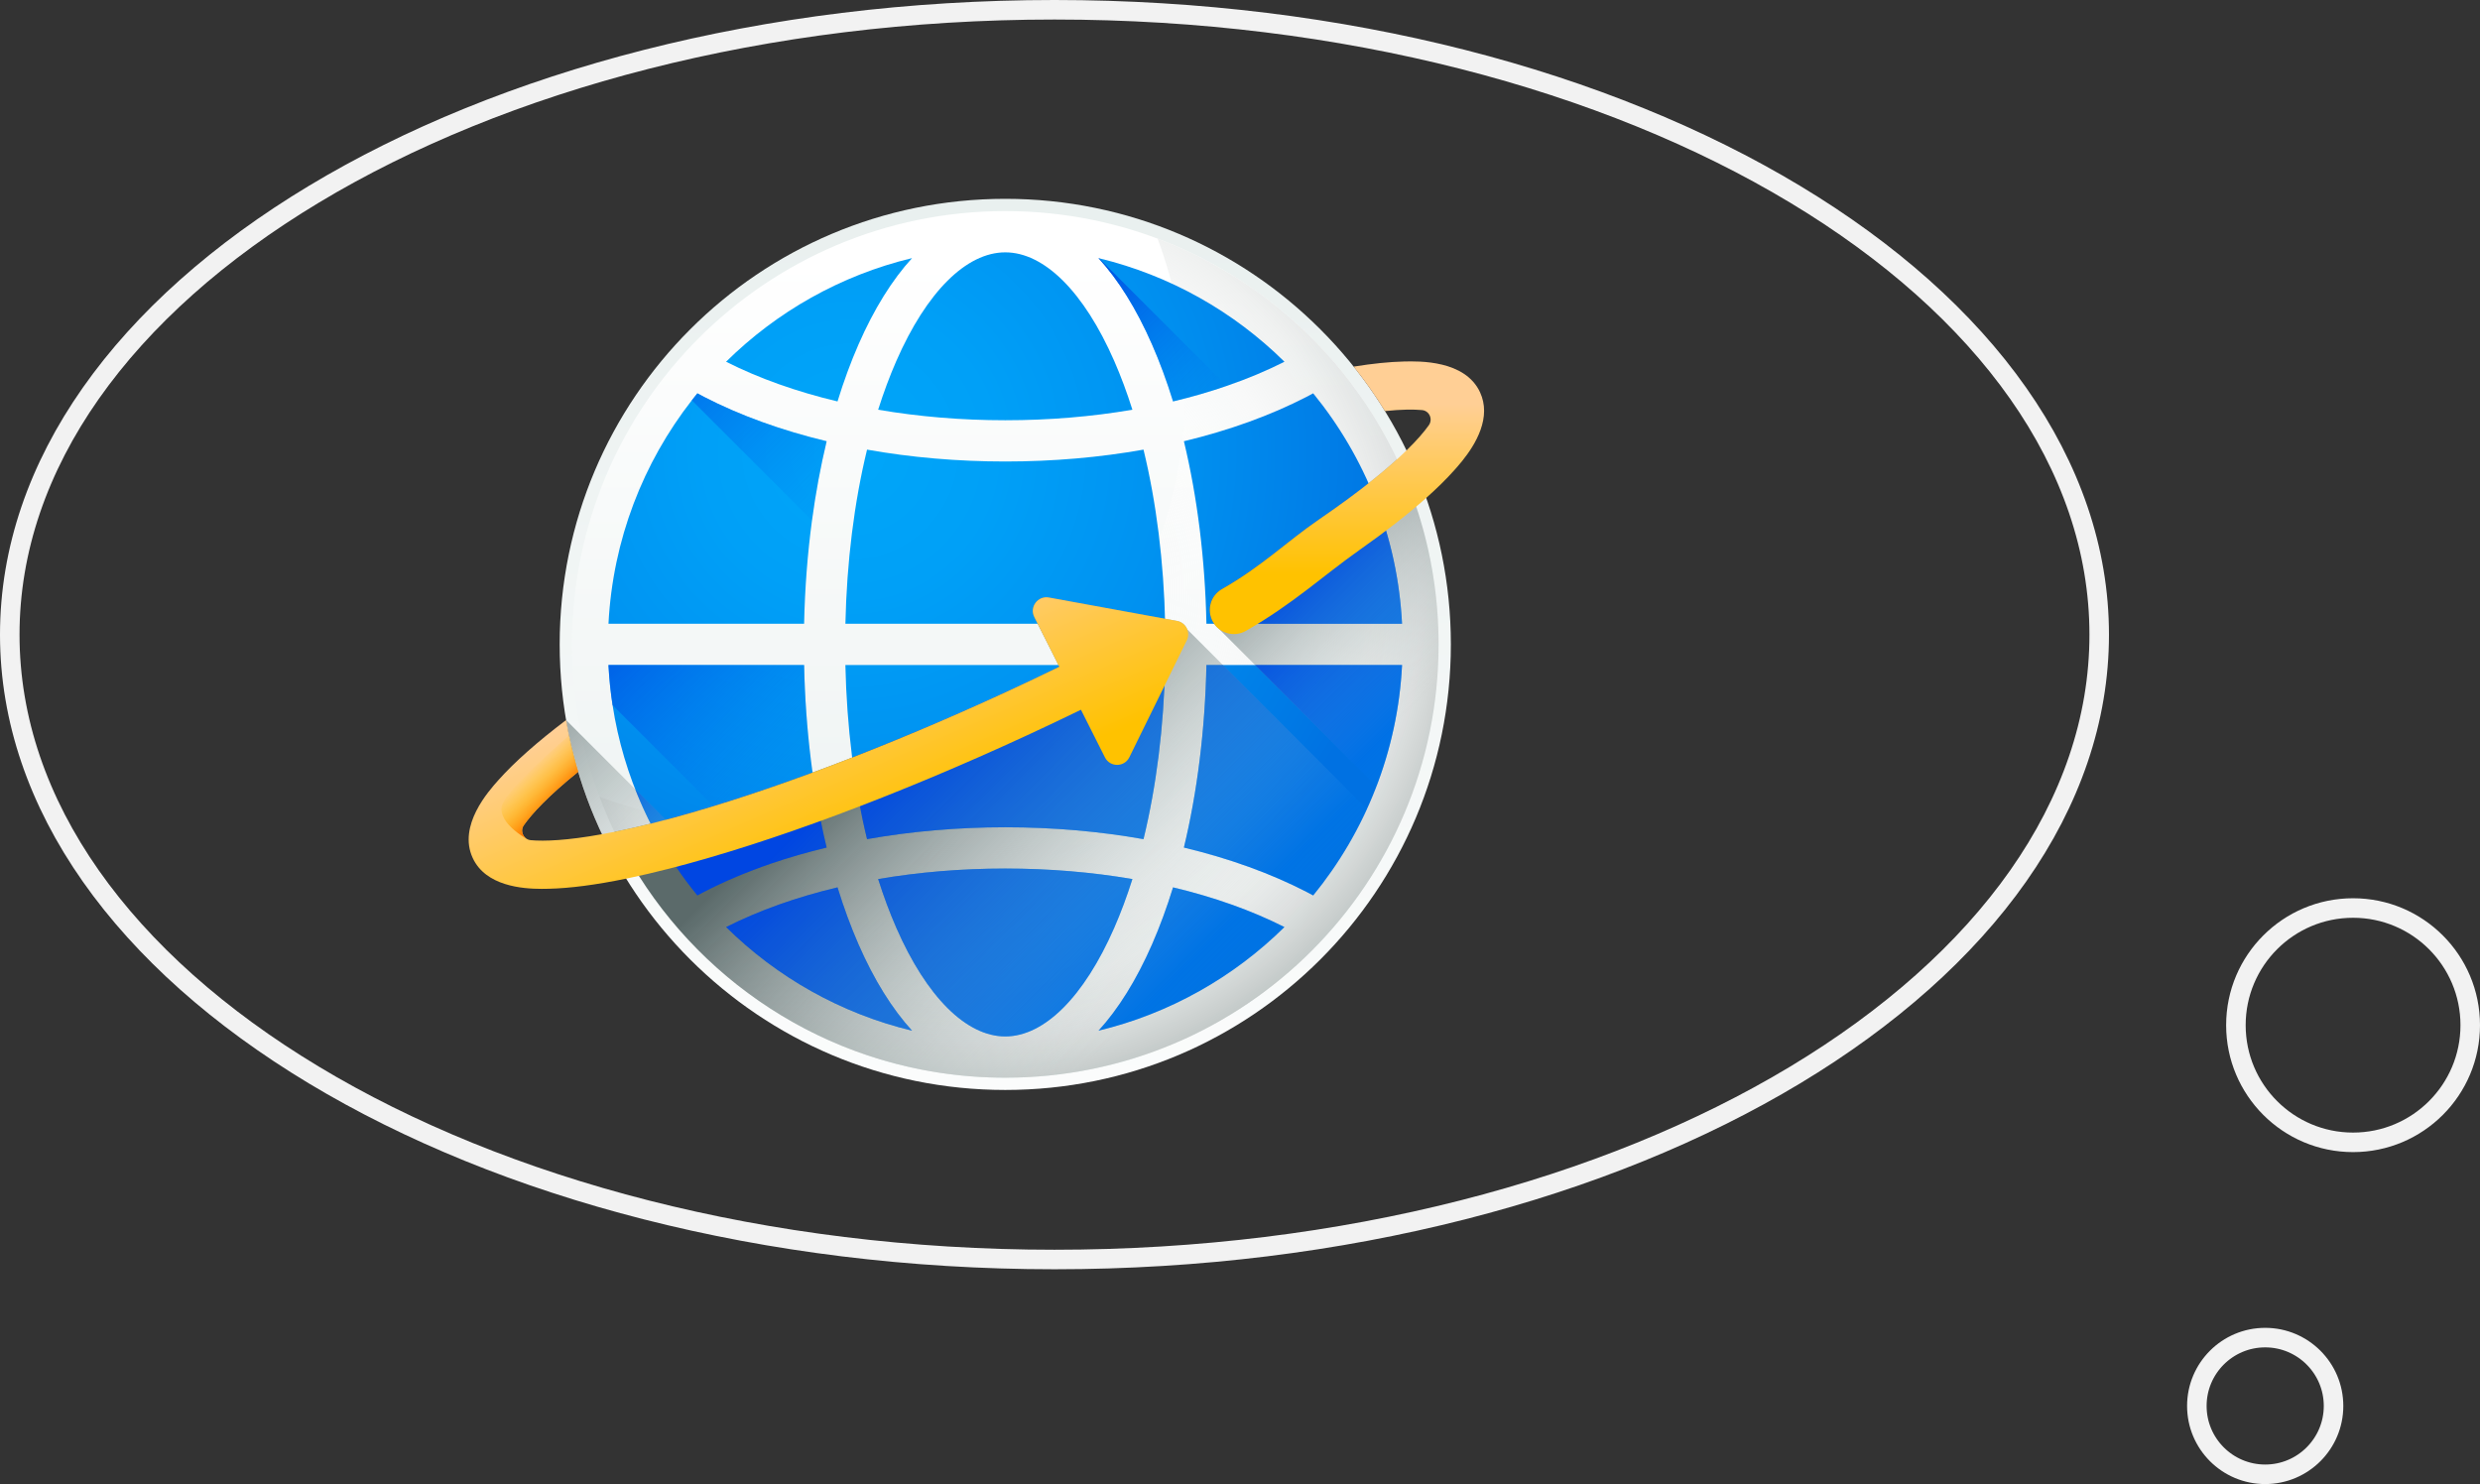 <svg width="127" height="76" viewBox="0 0 127 76" fill="none" xmlns="http://www.w3.org/2000/svg">
<rect x="0" y="0" width="127" height="76" fill="#333333" stroke="none"/>
<path d="M51.48 55.818C64.082 55.818 74.298 45.602 74.298 33C74.298 20.398 64.082 10.182 51.48 10.182C38.877 10.182 28.661 20.398 28.661 33C28.661 45.602 38.877 55.818 51.48 55.818Z" fill="url(#paint0_linear)"/>
<path d="M51.48 55.19C63.735 55.19 73.669 45.255 73.669 33C73.669 20.745 63.735 10.81 51.48 10.81C39.224 10.81 29.29 20.745 29.29 33C29.29 45.255 39.224 55.19 51.48 55.19Z" fill="url(#paint1_linear)"/>
<path d="M59.278 12.22C60.189 14.646 60.689 17.274 60.689 20.019C60.689 32.274 50.754 42.209 38.499 42.209C35.754 42.209 33.127 41.709 30.7 40.798C33.857 49.206 41.969 55.19 51.48 55.19C63.735 55.19 73.67 45.255 73.67 33C73.67 23.489 67.686 15.377 59.278 12.22Z" fill="url(#paint2_radial)"/>
<path d="M42.889 20.558C43.207 19.524 43.567 18.545 43.967 17.632C44.765 15.811 45.69 14.33 46.706 13.218C43.047 14.098 39.773 15.966 37.182 18.525C38.869 19.377 40.796 20.06 42.889 20.558Z" fill="url(#paint3_radial)"/>
<path d="M65.777 18.525C64.859 18.989 63.869 19.404 62.819 19.763C61.943 20.066 61.024 20.331 60.071 20.558C59.753 19.525 59.393 18.545 58.992 17.632C58.195 15.811 57.27 14.33 56.254 13.218C56.263 13.22 56.272 13.223 56.281 13.225C59.929 14.107 63.193 15.972 65.777 18.525Z" fill="url(#paint4_radial)"/>
<path d="M59.667 34.057H43.292C43.362 37.229 43.743 40.264 44.401 42.974C46.652 42.574 49.036 42.365 51.48 42.365C53.923 42.365 56.308 42.574 58.559 42.974C59.217 40.263 59.598 37.229 59.667 34.057Z" fill="url(#paint5_radial)"/>
<path d="M58.559 23.026C56.308 23.426 53.923 23.634 51.48 23.634C49.037 23.634 46.652 23.426 44.401 23.026C43.743 25.736 43.362 28.77 43.293 31.943H59.668C59.598 28.77 59.217 25.736 58.559 23.026Z" fill="url(#paint6_radial)"/>
<path d="M44.97 45.017C45.249 45.899 45.56 46.736 45.903 47.52C47.45 51.051 49.483 53.077 51.48 53.077C53.477 53.077 55.51 51.051 57.057 47.52C57.4 46.736 57.711 45.899 57.99 45.017C55.922 44.663 53.73 44.478 51.48 44.478C49.23 44.478 47.038 44.663 44.97 45.017Z" fill="url(#paint7_radial)"/>
<path d="M57.99 20.982C57.711 20.1 57.4 19.263 57.057 18.48C55.51 14.948 53.477 12.923 51.48 12.923C49.483 12.923 47.45 14.948 45.903 18.48C45.56 19.263 45.249 20.1 44.97 20.982C47.038 21.337 49.23 21.521 51.48 21.521C53.73 21.521 55.922 21.337 57.99 20.982Z" fill="url(#paint8_radial)"/>
<path d="M42.332 22.596C42.023 23.887 41.77 25.245 41.582 26.652C41.353 28.355 41.217 30.129 41.178 31.944H31.16C31.381 27.639 32.939 23.689 35.428 20.498C35.521 20.378 35.616 20.259 35.712 20.142C35.825 20.203 35.936 20.264 36.052 20.324C37.906 21.28 40.031 22.043 42.332 22.596Z" fill="url(#paint9_radial)"/>
<path d="M60.071 45.442C59.753 46.475 59.393 47.454 58.993 48.368C58.195 50.189 57.27 51.67 56.254 52.782C59.913 51.902 63.187 50.034 65.777 47.475C64.09 46.623 62.163 45.939 60.071 45.442Z" fill="url(#paint10_radial)"/>
<path d="M66.908 20.323C65.054 21.28 62.929 22.044 60.627 22.596C61.315 25.453 61.712 28.633 61.781 31.943H71.799C71.571 27.477 69.902 23.392 67.248 20.142C67.136 20.203 67.024 20.264 66.908 20.323Z" fill="url(#paint11_radial)"/>
<path d="M61.781 34.057C61.712 37.367 61.315 40.546 60.627 43.404C62.93 43.956 65.054 44.72 66.908 45.676C67.024 45.736 67.136 45.797 67.249 45.858C69.902 42.608 71.571 38.523 71.799 34.057H61.781V34.057Z" fill="url(#paint12_radial)"/>
<path d="M42.332 43.404C41.348 43.64 40.397 43.914 39.485 44.226C38.263 44.644 37.114 45.128 36.052 45.676C35.936 45.736 35.825 45.797 35.712 45.858C33.47 43.113 31.931 39.774 31.37 36.111C31.266 35.437 31.196 34.751 31.16 34.056H41.178C41.248 37.367 41.645 40.547 42.332 43.404Z" fill="url(#paint13_radial)"/>
<path d="M43.967 48.368C43.567 47.454 43.207 46.475 42.889 45.442C40.796 45.939 38.869 46.623 37.182 47.475C39.773 50.034 43.047 51.902 46.706 52.782C45.69 51.67 44.765 50.189 43.967 48.368Z" fill="url(#paint14_radial)"/>
<path d="M42.332 22.596C42.023 23.888 41.769 25.246 41.582 26.653L35.428 20.498C35.521 20.378 35.616 20.26 35.712 20.142C35.825 20.203 35.936 20.264 36.052 20.324C37.906 21.28 40.031 22.044 42.332 22.596Z" fill="url(#paint15_linear)"/>
<path d="M42.332 43.404C41.348 43.64 40.397 43.914 39.485 44.226L31.37 36.111C31.266 35.437 31.196 34.751 31.16 34.056H41.178C41.248 37.367 41.645 40.547 42.332 43.404Z" fill="url(#paint16_linear)"/>
<path d="M62.819 19.764C61.943 20.067 61.024 20.332 60.071 20.558C59.752 19.525 59.393 18.545 58.992 17.632C58.195 15.812 57.27 14.331 56.254 13.219C56.263 13.221 56.272 13.223 56.281 13.225L62.819 19.764Z" fill="url(#paint17_linear)"/>
<path d="M73.67 33C73.67 29.607 72.908 26.392 71.546 23.516C70.641 24.338 69.357 25.362 67.552 26.596C65.882 27.739 64.664 28.971 62.57 30.169C61.978 30.508 61.776 31.264 62.117 31.855C62.2 31.998 62.307 32.118 62.431 32.214L71.904 41.687C73.041 39.019 73.67 36.083 73.67 33Z" fill="url(#paint18_linear)"/>
<path d="M64.274 34.057H71.799C71.688 36.238 71.233 38.326 70.488 40.271L64.274 34.057Z" fill="url(#paint19_linear)"/>
<path d="M71.799 31.943H62.173C62.153 31.914 62.134 31.886 62.117 31.855C61.776 31.264 61.979 30.507 62.569 30.169C64.664 28.97 65.882 27.739 67.552 26.596C68.545 25.916 69.38 25.302 70.082 24.747C71.069 26.965 71.668 29.392 71.799 31.943Z" fill="url(#paint20_linear)"/>
<path d="M75.794 20.091C75.029 18.436 72.668 18.494 71.892 18.513C71.146 18.531 70.287 18.619 69.32 18.775C69.9 19.5 70.435 20.259 70.922 21.051C71.77 20.963 72.388 20.961 72.819 21C73.196 21.034 73.389 21.465 73.17 21.775C72.937 22.104 72.572 22.535 72.026 23.066C71.116 23.954 69.702 25.126 67.552 26.596C65.882 27.739 64.664 28.971 62.57 30.169C61.978 30.508 61.776 31.265 62.117 31.855C62.457 32.445 63.211 32.646 63.802 32.308C66.244 30.909 67.753 29.48 69.636 28.153C70.978 27.208 72.115 26.32 73.036 25.499C73.592 25.003 74.071 24.532 74.468 24.086C74.887 23.618 76 22.372 76 21.036C76 20.723 75.939 20.406 75.794 20.091Z" fill="url(#paint21_linear)"/>
<path d="M71.384 42.816C67.762 50.148 60.21 55.19 51.48 55.19C43.585 55.19 36.653 51.066 32.722 44.856C32.261 44.131 31.843 43.379 31.469 42.599C32.161 42.46 32.937 42.282 33.805 42.057C33.91 42.029 34.015 42.002 34.122 41.974C34.247 41.942 34.373 41.907 34.501 41.873C39.358 40.55 45.42 38.257 51.571 35.414C52.474 34.995 53.367 34.572 54.245 34.144L52.965 31.599C52.705 31.084 53.146 30.495 53.714 30.598L60.275 31.8C60.296 31.803 60.318 31.808 60.338 31.814C60.359 31.82 60.379 31.827 60.399 31.834C60.417 31.84 60.434 31.848 60.452 31.856C60.467 31.864 60.481 31.871 60.496 31.88C60.507 31.886 60.518 31.893 60.529 31.901C60.542 31.908 60.554 31.917 60.565 31.925C60.589 31.942 60.611 31.96 60.632 31.982C60.642 31.991 60.651 32.002 60.661 32.012C60.693 32.046 60.722 32.083 60.746 32.124C60.767 32.159 60.785 32.194 60.799 32.231L71.384 42.816Z" fill="url(#paint22_linear)"/>
<path d="M51.48 42.365C53.923 42.365 56.307 42.574 58.558 42.973C59.217 40.264 59.598 37.229 59.667 34.057H54.201L54.245 34.145C53.367 34.573 52.474 34.996 51.571 35.414C48.879 36.658 46.203 37.797 43.639 38.796C43.824 40.251 44.08 41.651 44.401 42.973C46.653 42.574 49.036 42.365 51.48 42.365Z" fill="url(#paint23_linear)"/>
<path d="M57.99 45.018C55.921 44.663 53.73 44.479 51.48 44.479C49.23 44.479 47.038 44.663 44.97 45.018C45.249 45.899 45.56 46.736 45.903 47.519C47.449 51.052 49.483 53.077 51.48 53.077C53.477 53.077 55.511 51.052 57.057 47.519C57.4 46.736 57.711 45.899 57.99 45.018Z" fill="url(#paint24_linear)"/>
<path d="M58.992 48.368C58.196 50.188 57.271 51.67 56.253 52.782C59.913 51.902 63.187 50.034 65.777 47.475C64.09 46.623 62.164 45.939 60.071 45.442C59.752 46.475 59.392 47.454 58.992 48.368Z" fill="url(#paint25_linear)"/>
<path d="M62.625 34.057H61.781C61.712 37.368 61.315 40.546 60.628 43.404C62.93 43.956 65.053 44.72 66.909 45.677C67.023 45.736 67.136 45.797 67.249 45.858C68.345 44.515 69.273 43.029 70.001 41.433L62.625 34.057Z" fill="url(#paint26_linear)"/>
<path d="M42.889 45.442C40.796 45.939 38.87 46.623 37.182 47.475C39.773 50.034 43.047 51.902 46.707 52.782C45.689 51.67 44.764 50.189 43.967 48.368C43.568 47.454 43.208 46.475 42.889 45.442Z" fill="url(#paint27_linear)"/>
<path d="M42.332 43.404C42.224 42.956 42.123 42.501 42.032 42.039C41.868 41.234 41.729 40.409 41.612 39.565C39.067 40.502 36.664 41.284 34.501 41.873C34.088 41.986 33.694 42.088 33.318 42.181C33.706 42.948 34.141 43.688 34.621 44.394C34.962 44.899 35.326 45.387 35.711 45.858C35.825 45.798 35.936 45.736 36.053 45.677C37.114 45.128 38.263 44.645 39.485 44.227C40.397 43.915 41.347 43.641 42.332 43.404Z" fill="url(#paint28_linear)"/>
<path d="M29.604 39.504C30.025 40.92 30.579 42.279 31.252 43.565C32.989 43.241 34.7 42.585 34.7 42.585L28.992 36.877C29.145 37.772 29.35 38.648 29.604 39.504Z" fill="url(#paint29_linear)"/>
<path d="M33.717 42.925C34.312 42.734 34.7 42.585 34.7 42.585L32.53 40.415C32.87 41.282 33.267 42.12 33.717 42.925Z" fill="url(#paint30_linear)"/>
<path d="M60.275 31.799L53.714 30.598C53.147 30.495 52.705 31.084 52.964 31.599L54.246 34.144C53.366 34.572 52.474 34.996 51.571 35.413C45.42 38.257 39.358 40.549 34.501 41.873C33.054 42.266 31.841 42.539 30.831 42.72C29.031 43.046 27.873 43.088 27.186 43.027C26.811 42.994 26.607 42.567 26.825 42.26C27.238 41.672 28.071 40.765 29.61 39.523C29.352 38.661 29.145 37.777 28.99 36.875C27.509 37.997 26.35 39.025 25.532 39.94C25.014 40.518 23.441 42.28 24.206 43.935C24.872 45.378 26.753 45.519 27.738 45.519C27.883 45.519 28.009 45.516 28.107 45.514C29.194 45.488 30.52 45.314 32.068 44.996C32.778 44.85 33.535 44.674 34.337 44.468C39.462 43.149 45.95 40.729 52.606 37.652C53.536 37.222 54.452 36.787 55.355 36.347L56.583 38.786C56.843 39.301 57.579 39.298 57.834 38.78L60.776 32.794C60.98 32.378 60.731 31.883 60.275 31.799Z" fill="url(#paint31_linear)"/>
<path d="M26.992 42.97L26.993 42.969C26.749 42.836 26.649 42.509 26.825 42.26C27.238 41.672 28.071 40.765 29.61 39.523C29.427 38.914 29.271 38.292 29.141 37.662C28.113 38.557 25.868 40.576 25.702 41.264C25.486 42.158 26.992 42.97 26.992 42.97Z" fill="url(#paint32_linear)"/>
<path d="M107.5 32.5C107.5 41.231 101.618 49.22 91.926 55.053C82.244 60.88 68.836 64.5 54 64.5C39.164 64.5 25.756 60.88 16.074 55.053C6.382 49.22 0.5 41.231 0.5 32.5C0.5 23.769 6.382 15.78 16.074 9.947C25.756 4.12 39.164 0.5 54 0.5C68.836 0.5 82.244 4.12 91.926 9.947C101.618 15.78 107.5 23.769 107.5 32.5Z" stroke="#F2F2F2"/>
<circle cx="120.5" cy="52.5" r="6" stroke="#F2F2F2"/>
<circle cx="116" cy="72" r="3.5" stroke="#F2F2F2"/>
<defs>
<linearGradient id="paint0_linear" x1="51.48" y1="65.876" x2="51.48" y2="8.021" gradientUnits="userSpaceOnUse">
<stop stop-color="white"/>
<stop offset="1" stop-color="#E8EFEE"/>
</linearGradient>
<linearGradient id="paint1_linear" x1="51.48" y1="13.138" x2="51.48" y2="55.059" gradientUnits="userSpaceOnUse">
<stop stop-color="white"/>
<stop offset="1" stop-color="#E8EFEE"/>
</linearGradient>
<radialGradient id="paint2_radial" cx="0" cy="0" r="1" gradientUnits="userSpaceOnUse" gradientTransform="translate(49.557 30.151) scale(26.519)">
<stop offset="0" stop-color="white" stop-opacity="0"/>
<stop offset="0.482" stop-color="#FDFDFD" stop-opacity="0.482"/>
<stop offset="0.656" stop-color="#F6F7F7" stop-opacity="0.655"/>
<stop offset="0.779" stop-color="#EBEDEC" stop-opacity="0.779"/>
<stop offset="0.879" stop-color="#DADDDD" stop-opacity="0.879"/>
<stop offset="0.964" stop-color="#C4CAC9" stop-opacity="0.964"/>
<stop offset="1" stop-color="#B8BFBE"/>
</radialGradient>
<radialGradient id="paint3_radial" cx="0" cy="0" r="1" gradientUnits="userSpaceOnUse" gradientTransform="translate(43.529 23.124) scale(29.164)">
<stop stop-color="#00A6F9"/>
<stop offset="0.253" stop-color="#00A0F7"/>
<stop offset="0.575" stop-color="#0091F0"/>
<stop offset="0.932" stop-color="#0077E4"/>
<stop offset="1" stop-color="#0071E2"/>
</radialGradient>
<radialGradient id="paint4_radial" cx="0" cy="0" r="1" gradientUnits="userSpaceOnUse" gradientTransform="translate(43.529 23.124) scale(29.164)">
<stop stop-color="#00A6F9"/>
<stop offset="0.253" stop-color="#00A0F7"/>
<stop offset="0.575" stop-color="#0091F0"/>
<stop offset="0.932" stop-color="#0077E4"/>
<stop offset="1" stop-color="#0071E2"/>
</radialGradient>
<radialGradient id="paint5_radial" cx="0" cy="0" r="1" gradientUnits="userSpaceOnUse" gradientTransform="translate(43.529 23.124) scale(29.164)">
<stop stop-color="#00A6F9"/>
<stop offset="0.253" stop-color="#00A0F7"/>
<stop offset="0.575" stop-color="#0091F0"/>
<stop offset="0.932" stop-color="#0077E4"/>
<stop offset="1" stop-color="#0071E2"/>
</radialGradient>
<radialGradient id="paint6_radial" cx="0" cy="0" r="1" gradientUnits="userSpaceOnUse" gradientTransform="translate(43.529 23.124) scale(29.164)">
<stop stop-color="#00A6F9"/>
<stop offset="0.253" stop-color="#00A0F7"/>
<stop offset="0.575" stop-color="#0091F0"/>
<stop offset="0.932" stop-color="#0077E4"/>
<stop offset="1" stop-color="#0071E2"/>
</radialGradient>
<radialGradient id="paint7_radial" cx="0" cy="0" r="1" gradientUnits="userSpaceOnUse" gradientTransform="translate(43.529 23.124) scale(29.164)">
<stop stop-color="#00A6F9"/>
<stop offset="0.253" stop-color="#00A0F7"/>
<stop offset="0.575" stop-color="#0091F0"/>
<stop offset="0.932" stop-color="#0077E4"/>
<stop offset="1" stop-color="#0071E2"/>
</radialGradient>
<radialGradient id="paint8_radial" cx="0" cy="0" r="1" gradientUnits="userSpaceOnUse" gradientTransform="translate(43.529 23.124) scale(29.164)">
<stop stop-color="#00A6F9"/>
<stop offset="0.253" stop-color="#00A0F7"/>
<stop offset="0.575" stop-color="#0091F0"/>
<stop offset="0.932" stop-color="#0077E4"/>
<stop offset="1" stop-color="#0071E2"/>
</radialGradient>
<radialGradient id="paint9_radial" cx="0" cy="0" r="1" gradientUnits="userSpaceOnUse" gradientTransform="translate(43.529 23.124) scale(29.164)">
<stop stop-color="#00A6F9"/>
<stop offset="0.253" stop-color="#00A0F7"/>
<stop offset="0.575" stop-color="#0091F0"/>
<stop offset="0.932" stop-color="#0077E4"/>
<stop offset="1" stop-color="#0071E2"/>
</radialGradient>
<radialGradient id="paint10_radial" cx="0" cy="0" r="1" gradientUnits="userSpaceOnUse" gradientTransform="translate(43.529 23.124) scale(29.164)">
<stop stop-color="#00A6F9"/>
<stop offset="0.253" stop-color="#00A0F7"/>
<stop offset="0.575" stop-color="#0091F0"/>
<stop offset="0.932" stop-color="#0077E4"/>
<stop offset="1" stop-color="#0071E2"/>
</radialGradient>
<radialGradient id="paint11_radial" cx="0" cy="0" r="1" gradientUnits="userSpaceOnUse" gradientTransform="translate(43.529 23.124) scale(29.164)">
<stop stop-color="#00A6F9"/>
<stop offset="0.253" stop-color="#00A0F7"/>
<stop offset="0.575" stop-color="#0091F0"/>
<stop offset="0.932" stop-color="#0077E4"/>
<stop offset="1" stop-color="#0071E2"/>
</radialGradient>
<radialGradient id="paint12_radial" cx="0" cy="0" r="1" gradientUnits="userSpaceOnUse" gradientTransform="translate(43.529 23.124) scale(29.164)">
<stop stop-color="#00A6F9"/>
<stop offset="0.253" stop-color="#00A0F7"/>
<stop offset="0.575" stop-color="#0091F0"/>
<stop offset="0.932" stop-color="#0077E4"/>
<stop offset="1" stop-color="#0071E2"/>
</radialGradient>
<radialGradient id="paint13_radial" cx="0" cy="0" r="1" gradientUnits="userSpaceOnUse" gradientTransform="translate(43.529 23.124) scale(29.164)">
<stop stop-color="#00A6F9"/>
<stop offset="0.253" stop-color="#00A0F7"/>
<stop offset="0.575" stop-color="#0091F0"/>
<stop offset="0.932" stop-color="#0077E4"/>
<stop offset="1" stop-color="#0071E2"/>
</radialGradient>
<radialGradient id="paint14_radial" cx="0" cy="0" r="1" gradientUnits="userSpaceOnUse" gradientTransform="translate(43.529 23.124) scale(29.164)">
<stop stop-color="#00A6F9"/>
<stop offset="0.253" stop-color="#00A0F7"/>
<stop offset="0.575" stop-color="#0091F0"/>
<stop offset="0.932" stop-color="#0077E4"/>
<stop offset="1" stop-color="#0071E2"/>
</radialGradient>
<linearGradient id="paint15_linear" x1="44.231" y1="26.897" x2="31.597" y2="14.263" gradientUnits="userSpaceOnUse">
<stop offset="0" stop-color="#008BF2" stop-opacity="0"/>
<stop offset="1" stop-color="#0046E2"/>
</linearGradient>
<linearGradient id="paint16_linear" x1="41.894" y1="40.703" x2="30.698" y2="29.506" gradientUnits="userSpaceOnUse">
<stop offset="0" stop-color="#008BF2" stop-opacity="0"/>
<stop offset="1" stop-color="#0046E2"/>
</linearGradient>
<linearGradient id="paint17_linear" x1="62.746" y1="21.459" x2="55.099" y2="13.812" gradientUnits="userSpaceOnUse">
<stop offset="0" stop-color="#008BF2" stop-opacity="0"/>
<stop offset="1" stop-color="#0046E2"/>
</linearGradient>
<linearGradient id="paint18_linear" x1="73.856" y1="34.737" x2="63.732" y2="24.613" gradientUnits="userSpaceOnUse">
<stop stop-color="#C2CECE" stop-opacity="0"/>
<stop offset="0.179" stop-color="#AFBCBC" stop-opacity="0.179"/>
<stop offset="1" stop-color="#5B6A6A"/>
</linearGradient>
<linearGradient id="paint19_linear" x1="74.978" y1="40.996" x2="65.088" y2="31.108" gradientUnits="userSpaceOnUse">
<stop offset="0" stop-color="#008BF2" stop-opacity="0"/>
<stop offset="1" stop-color="#0046E2"/>
</linearGradient>
<linearGradient id="paint20_linear" x1="74.716" y1="36.93" x2="65.929" y2="28.144" gradientUnits="userSpaceOnUse">
<stop offset="0" stop-color="#008BF2" stop-opacity="0"/>
<stop offset="1" stop-color="#0046E2"/>
</linearGradient>
<linearGradient id="paint21_linear" x1="68.977" y1="20.692" x2="68.977" y2="29.423" gradientUnits="userSpaceOnUse">
<stop stop-color="#FFCF95"/>
<stop offset="0.427" stop-color="#FFC954"/>
<stop offset="1" stop-color="#FFC200"/>
</linearGradient>
<linearGradient id="paint22_linear" x1="59.046" y1="51.169" x2="45.037" y2="37.16" gradientUnits="userSpaceOnUse">
<stop stop-color="#C2CECE" stop-opacity="0"/>
<stop offset="0.179" stop-color="#AFBCBC" stop-opacity="0.179"/>
<stop offset="1" stop-color="#5B6A6A"/>
</linearGradient>
<linearGradient id="paint23_linear" x1="65.189" y1="51.669" x2="48.423" y2="34.903" gradientUnits="userSpaceOnUse">
<stop offset="0" stop-color="#008BF2" stop-opacity="0"/>
<stop offset="1" stop-color="#0046E2"/>
</linearGradient>
<linearGradient id="paint24_linear" x1="60.897" y1="55.96" x2="44.131" y2="39.194" gradientUnits="userSpaceOnUse">
<stop offset="0" stop-color="#008BF2" stop-opacity="0"/>
<stop offset="1" stop-color="#0046E2"/>
</linearGradient>
<linearGradient id="paint25_linear" x1="63.873" y1="52.985" x2="47.107" y2="36.219" gradientUnits="userSpaceOnUse">
<stop offset="0" stop-color="#008BF2" stop-opacity="0"/>
<stop offset="1" stop-color="#0046E2"/>
</linearGradient>
<linearGradient id="paint26_linear" x1="69.878" y1="46.98" x2="53.112" y2="30.214" gradientUnits="userSpaceOnUse">
<stop offset="0" stop-color="#008BF2" stop-opacity="0"/>
<stop offset="1" stop-color="#0046E2"/>
</linearGradient>
<linearGradient id="paint27_linear" x1="55.218" y1="61.64" x2="38.452" y2="44.874" gradientUnits="userSpaceOnUse">
<stop offset="0" stop-color="#008BF2" stop-opacity="0"/>
<stop offset="1" stop-color="#0046E2"/>
</linearGradient>
<linearGradient id="paint28_linear" x1="56.404" y1="60.453" x2="39.638" y2="43.687" gradientUnits="userSpaceOnUse">
<stop offset="0" stop-color="#008BF2" stop-opacity="0"/>
<stop offset="1" stop-color="#0046E2"/>
</linearGradient>
<linearGradient id="paint29_linear" x1="36.389" y1="46.487" x2="24.169" y2="34.268" gradientUnits="userSpaceOnUse">
<stop stop-color="#C2CECE" stop-opacity="0"/>
<stop offset="0.179" stop-color="#AFBCBC" stop-opacity="0.179"/>
<stop offset="1" stop-color="#5B6A6A"/>
</linearGradient>
<linearGradient id="paint30_linear" x1="35.433" y1="43.978" x2="30.787" y2="39.332" gradientUnits="userSpaceOnUse">
<stop offset="0" stop-color="#008BF2" stop-opacity="0"/>
<stop offset="1" stop-color="#0046E2"/>
</linearGradient>
<linearGradient id="paint31_linear" x1="40.06" y1="32.441" x2="44.583" y2="42.884" gradientUnits="userSpaceOnUse">
<stop stop-color="#FFCF95"/>
<stop offset="0.427" stop-color="#FFC954"/>
<stop offset="1" stop-color="#FFC200"/>
</linearGradient>
<linearGradient id="paint32_linear" x1="27.076" y1="39.456" x2="28.556" y2="40.875" gradientUnits="userSpaceOnUse">
<stop stop-color="#FFC200" stop-opacity="0"/>
<stop offset="0.203" stop-color="#FFBB00" stop-opacity="0.203"/>
<stop offset="0.499" stop-color="#FFA700" stop-opacity="0.499"/>
<stop offset="0.852" stop-color="#FF8800" stop-opacity="0.852"/>
<stop offset="1" stop-color="#FF7800"/>
</linearGradient>
</defs>
</svg>